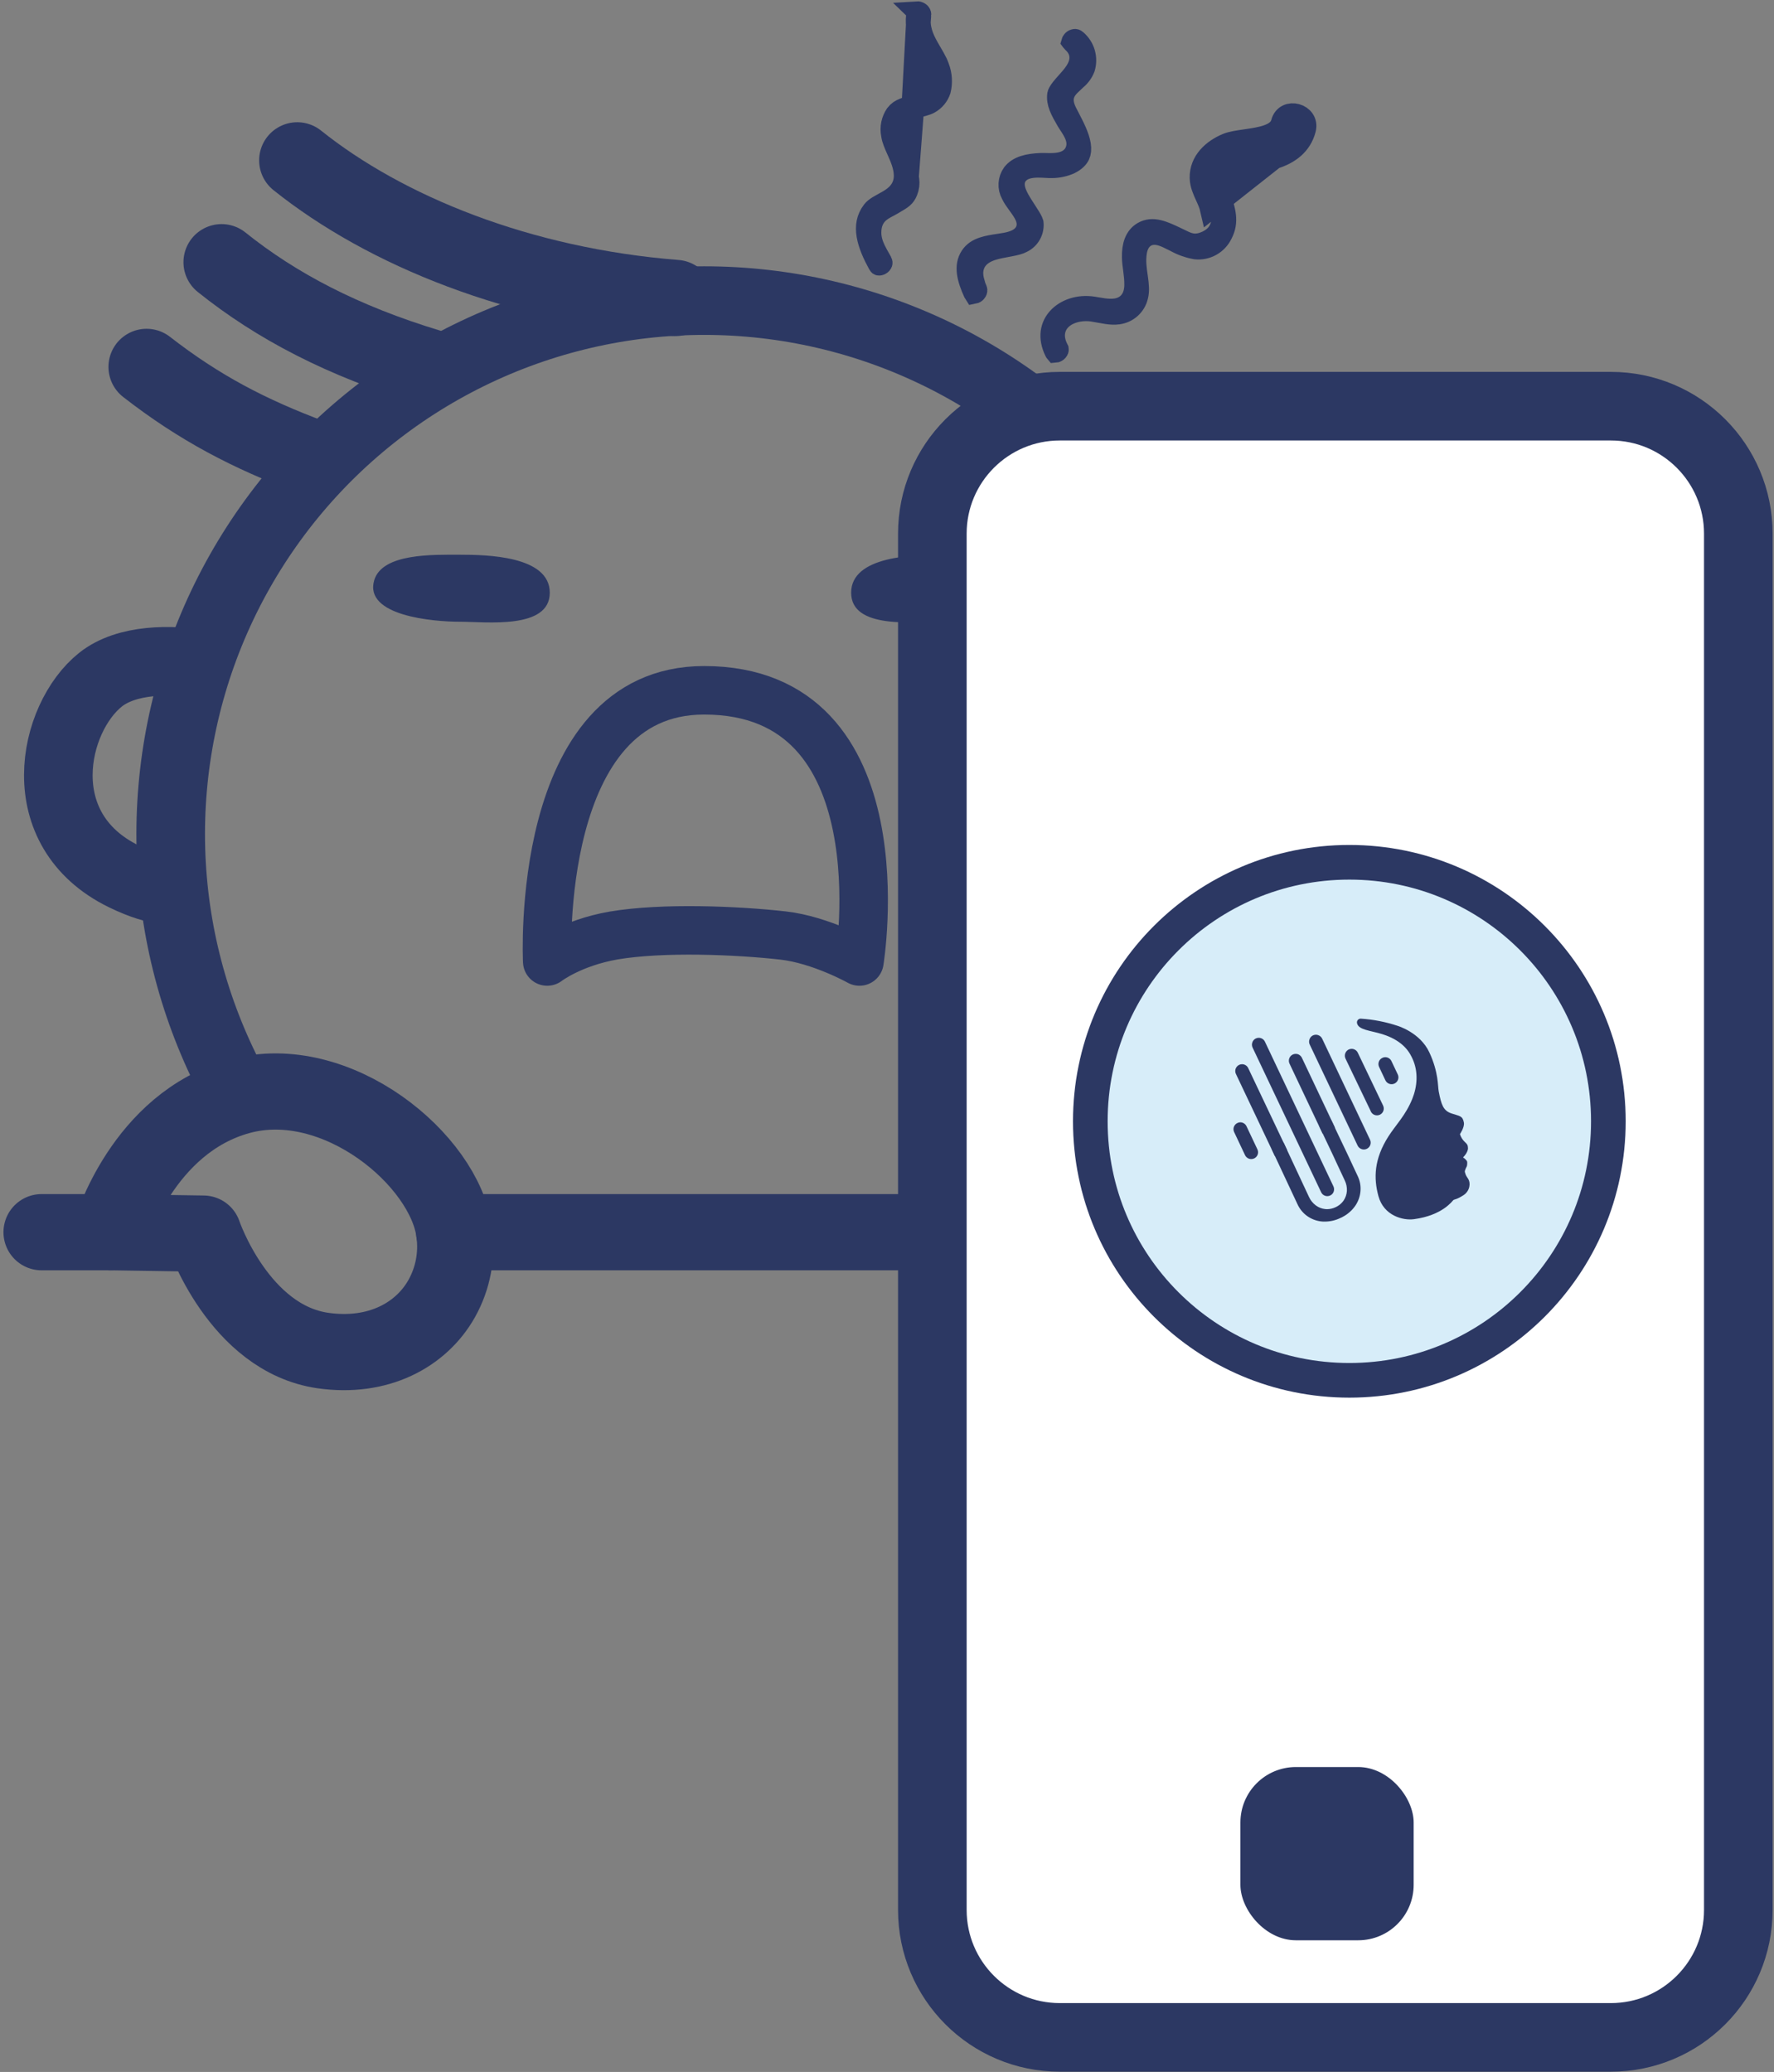 <svg width="256" height="299" viewBox="0 0 256 299" fill="none" xmlns="http://www.w3.org/2000/svg">
<rect x="0" y="0" width="256" height="299" fill="#808080" stroke="none"/>
<path d="M139.016 187.65C137.287 184.681 136.602 181.22 137.07 177.817C138.406 167.41 154.046 154.362 168.055 158.2L168.569 158.345C175.152 146.77 178.603 133.678 178.583 120.362H178.595C178.595 108.586 175.893 96.966 170.698 86.398C165.502 75.83 157.951 66.594 148.626 59.402C139.301 52.211 128.45 47.254 116.908 44.914C105.367 42.575 93.442 42.914 82.052 45.906C70.662 48.899 60.111 54.464 51.21 62.175C42.309 69.885 35.295 79.535 30.709 90.382C26.123 101.229 24.087 112.983 24.757 124.74C25.427 136.497 28.785 147.944 34.574 158.2C48.588 154.362 64.223 167.41 65.558 177.817C66.012 181.12 65.375 184.481 63.745 187.39" stroke="#2C3863" stroke-width="9.9" stroke-miterlimit="10"/>
<path d="M173.784 95.886C178.407 95.094 184.826 95.064 188.627 98.092C195.547 103.61 199.076 119.764 185.23 126.496C179.834 129.119 178.19 128.219 178.19 128.219" stroke="#2C3863" stroke-width="9.9" stroke-miterlimit="10"/>
<path d="M29.352 95.886C24.723 95.094 18.311 95.058 14.509 98.08C7.584 103.597 4.06 119.752 17.9 126.484C23.303 129.107 24.946 128.206 24.946 128.206" stroke="#2C3863" stroke-width="9.9" stroke-miterlimit="10"/>
<path d="M148.166 83.751C149.653 88.882 139.645 89.722 135.813 89.722C131.982 89.722 122.826 90.87 122.826 85.534C122.826 80.197 131.982 80.052 135.813 80.052C139.645 80.052 147.024 79.817 148.166 83.751Z" fill="#2C3863"/>
<path d="M53.997 83.751C52.51 88.882 62.518 89.722 66.35 89.722C70.181 89.722 79.337 90.87 79.337 85.534C79.337 80.197 70.181 80.052 66.35 80.052C62.518 80.052 55.139 79.817 53.997 83.751Z" fill="#2C3863"/>
<path d="M124.022 138.752C124.022 138.752 118.438 135.622 113.017 135.005C106.472 134.262 95.63 133.797 88.535 135.005C82.419 136.075 78.969 138.752 78.969 138.752C78.969 138.752 77.01 99.615 101.607 99.615C130.447 99.615 124.022 138.752 124.022 138.752Z" stroke="#2C3863" stroke-width="7" stroke-linecap="round" stroke-linejoin="round"/>
<path d="M196.743 177.817H186.651" stroke="#2C3863" stroke-width="11" stroke-linecap="round" stroke-linejoin="round"/>
<path d="M15.966 177.817H6" stroke="#2C3863" stroke-width="11" stroke-linecap="round" stroke-linejoin="round"/>
<path d="M137.07 177.817H65.546" stroke="#2C3863" stroke-width="11" stroke-linecap="round" stroke-linejoin="round"/>
<path d="M63.745 187.39C60.772 192.678 54.547 196.038 46.594 194.896C34.453 193.143 29.352 178.022 29.352 178.022L15.972 177.817C15.972 177.817 20.553 162.038 34.567 158.2C48.582 154.362 64.216 167.41 65.552 177.817C66.007 181.12 65.373 184.48 63.745 187.39V187.39Z" stroke="#2C3863" stroke-width="11" stroke-linecap="round" stroke-linejoin="round"/>
<path d="M186.651 177.817L173.264 178.022C173.264 178.022 168.164 193.131 156.022 194.896C148.202 196.02 142.05 192.792 139.016 187.643C137.287 184.675 136.602 181.214 137.07 177.811C138.406 167.404 154.046 154.356 168.055 158.194L168.569 158.339C182.166 162.424 186.651 177.817 186.651 177.817Z" stroke="#2C3863" stroke-width="11" stroke-linecap="round" stroke-linejoin="round"/>
<path d="M42.895 23.141C55.587 33.3 75.037 41.229 97.5 43" stroke="#2C3863" stroke-width="11" stroke-linecap="round" stroke-linejoin="round"/>
<path d="M31.975 37.839C39.831 44.142 49.454 49.211 62 53" stroke="#2C3863" stroke-width="11" stroke-linecap="round" stroke-linejoin="round"/>
<path d="M21.151 52.947C28.737 58.854 35.991 62.642 45 66" stroke="#2C3863" stroke-width="11" stroke-linecap="round" stroke-linejoin="round"/>
<path d="M232.46 58.616H152.934C142.778 58.616 134.544 66.85 134.544 77.006V275.624C134.544 285.781 142.778 294.014 152.934 294.014H232.46C242.617 294.014 250.85 285.781 250.85 275.624V77.006C250.85 66.85 242.617 58.616 232.46 58.616Z" fill="white" stroke="#2C3863" stroke-width="9.9" stroke-miterlimit="10"/>
<rect x="179" y="255" width="25" height="25" rx="8" fill="#2C3863"/>
<path d="M194.719 199.193C215.362 199.193 232.097 182.458 232.097 161.814C232.097 141.17 215.362 124.435 194.719 124.435C174.075 124.435 157.34 141.17 157.34 161.814C157.34 182.458 174.075 199.193 194.719 199.193Z" fill="#D7EDF9" stroke="#2C3863" stroke-width="5" stroke-miterlimit="10"/>
<path d="M209.453 160.676C208.251 160.273 207.99 159.395 207.619 157.515C207.464 156.737 207.619 154.8 206.271 151.883C204.923 148.966 201.633 148.021 201.633 148.021C199.932 147.459 198.166 147.117 196.378 147.001C196.298 146.997 196.219 147.01 196.145 147.041C196.072 147.071 196.006 147.118 195.953 147.177C195.9 147.236 195.86 147.306 195.837 147.383C195.815 147.459 195.809 147.539 195.821 147.618C195.995 148.65 197.771 148.697 199.522 149.253C202.712 150.266 203.513 152.093 203.846 152.816C204.707 154.709 204.516 156.811 203.801 158.579C202.854 160.936 201.43 162.32 200.365 163.984C198.267 167.262 198.212 170.028 198.916 172.61C199.693 175.459 202.477 176.145 204.028 175.94C208.166 175.393 209.576 173.309 209.734 173.182C209.891 173.055 210.213 173.114 211.186 172.48C212.159 171.846 212.229 170.676 211.875 170.134C211.521 169.593 211.523 169.593 211.388 169.129C211.329 168.923 211.678 168.292 211.678 168.292C211.678 168.292 211.808 167.772 211.678 167.535C211.529 167.333 211.343 167.161 211.129 167.03L211.398 166.717C211.666 166.405 211.871 165.922 211.837 165.665C211.803 165.407 211.886 165.239 211.377 164.79C211.05 164.481 210.81 164.091 210.68 163.66C210.68 163.66 211.369 162.666 211.248 161.998C211.059 160.994 210.654 161.081 209.453 160.676Z" fill="#2C3863"/>
<path d="M185.751 165.992C185.417 166.001 185.088 166.08 184.787 166.225C184.476 166.369 184.198 166.576 183.969 166.831L178.349 154.977C178.293 154.86 178.262 154.733 178.256 154.604C178.249 154.475 178.269 154.346 178.312 154.225C178.356 154.103 178.424 153.991 178.511 153.896C178.598 153.8 178.703 153.723 178.82 153.668C178.95 153.604 179.093 153.572 179.238 153.574C179.425 153.574 179.608 153.628 179.766 153.728C179.923 153.829 180.049 153.972 180.128 154.142L185.751 165.992Z" fill="#2C3863"/>
<path d="M192.462 171.96C192.397 172.143 192.279 172.303 192.122 172.42C191.966 172.536 191.779 172.603 191.584 172.612C191.389 172.622 191.197 172.573 191.03 172.472C190.863 172.371 190.73 172.223 190.648 172.047L180.76 151.183C180.704 151.066 180.671 150.938 180.664 150.808C180.657 150.678 180.677 150.548 180.721 150.426C180.762 150.302 180.828 150.187 180.915 150.09C181.002 149.992 181.108 149.913 181.226 149.858C181.356 149.795 181.5 149.763 181.644 149.765C181.834 149.764 182.019 149.817 182.179 149.919C182.338 150.021 182.465 150.166 182.544 150.339L192.422 171.202C192.533 171.44 192.547 171.712 192.462 171.96Z" fill="#2C3863"/>
<path d="M192.66 162.763C192.326 162.771 191.998 162.851 191.697 162.996C191.382 163.142 191.101 163.353 190.873 163.615L186.09 153.502C186.032 153.384 185.999 153.257 185.991 153.127C185.984 152.996 186.002 152.866 186.045 152.743C186.088 152.619 186.155 152.506 186.243 152.409C186.33 152.312 186.436 152.233 186.553 152.177C186.686 152.113 186.832 152.081 186.979 152.084C187.092 152.085 187.205 152.103 187.313 152.137C187.556 152.228 187.755 152.409 187.869 152.642L192.66 162.763Z" fill="#2C3863"/>
<path d="M197.238 165.786C196.999 165.899 196.726 165.913 196.478 165.825C196.229 165.736 196.026 165.553 195.913 165.315L189.003 150.738C188.946 150.621 188.913 150.493 188.908 150.363C188.902 150.233 188.924 150.103 188.971 149.981C189.012 149.857 189.077 149.743 189.164 149.645C189.25 149.547 189.356 149.468 189.474 149.413C189.606 149.353 189.748 149.322 189.893 149.32C190.006 149.32 190.119 149.341 190.226 149.381C190.349 149.422 190.464 149.488 190.561 149.575C190.659 149.661 190.738 149.767 190.794 149.884L197.703 164.471C197.759 164.588 197.792 164.714 197.798 164.844C197.805 164.973 197.787 165.103 197.743 165.225C197.7 165.347 197.633 165.46 197.546 165.556C197.46 165.652 197.355 165.731 197.238 165.786Z" fill="#2C3863"/>
<path d="M197.816 160.372L194.169 152.775C194.055 152.539 194.039 152.266 194.125 152.018C194.21 151.77 194.391 151.566 194.627 151.45C194.761 151.39 194.905 151.358 195.051 151.357C195.239 151.357 195.422 151.411 195.58 151.511C195.738 151.612 195.864 151.755 195.943 151.925L199.583 159.531C199.641 159.648 199.676 159.776 199.685 159.906C199.694 160.037 199.677 160.168 199.635 160.292C199.592 160.416 199.526 160.53 199.439 160.628C199.351 160.725 199.246 160.805 199.128 160.861C199.009 160.917 198.881 160.949 198.75 160.955C198.62 160.961 198.489 160.941 198.366 160.896C198.243 160.851 198.131 160.781 198.035 160.692C197.939 160.603 197.862 160.495 197.809 160.376L197.816 160.372Z" fill="#2C3863"/>
<path d="M199.922 155.899L199.014 153.974C198.901 153.736 198.887 153.464 198.974 153.216C199.017 153.094 199.085 152.981 199.173 152.885C199.261 152.79 199.368 152.713 199.487 152.66C199.616 152.594 199.76 152.559 199.905 152.559C200.092 152.561 200.275 152.615 200.432 152.715C200.589 152.816 200.715 152.959 200.795 153.127L201.706 155.049C201.818 155.285 201.832 155.557 201.745 155.804C201.657 156.051 201.475 156.253 201.239 156.365C201.002 156.478 200.731 156.492 200.484 156.405C200.237 156.317 200.035 156.135 199.922 155.899Z" fill="#2C3863"/>
<path d="M180.985 167.17C180.748 167.282 180.476 167.296 180.228 167.21C179.985 167.119 179.785 166.938 179.67 166.705L178.095 163.369C178.039 163.252 178.007 163.125 178.001 162.996C177.995 162.866 178.014 162.737 178.058 162.615C178.102 162.494 178.17 162.382 178.258 162.286C178.345 162.191 178.451 162.113 178.568 162.059C178.695 161.994 178.836 161.959 178.979 161.957C179.167 161.958 179.35 162.012 179.509 162.112C179.668 162.212 179.795 162.355 179.876 162.525L181.451 165.86C181.508 165.977 181.541 166.105 181.548 166.235C181.554 166.365 181.535 166.495 181.491 166.617C181.401 166.86 181.219 167.059 180.985 167.17Z" fill="#2C3863"/>
<path d="M196.312 172.022C196.405 171.223 196.267 170.413 195.913 169.69L195.911 169.685L195.259 168.295L194.555 166.782L192.148 161.726C192.047 161.577 191.903 161.46 191.736 161.39L191.728 161.387C191.604 161.331 191.47 161.302 191.335 161.302L191.333 161.302C191.193 161.3 191.056 161.33 190.93 161.39C190.695 161.501 190.514 161.7 190.426 161.943C190.337 162.186 190.347 162.454 190.455 162.689L192.383 166.754L192.774 167.603L192.774 167.604L194.062 170.357C194.287 170.826 194.391 171.343 194.366 171.862L194.365 171.868C194.332 172.358 194.171 172.832 193.899 173.241L193.895 173.247C193.853 173.307 193.808 173.366 193.762 173.422C193.484 173.761 193.131 174.032 192.73 174.213C192.345 174.394 191.926 174.49 191.501 174.495L191.495 174.495C191.411 174.494 191.328 174.489 191.245 174.48C190.751 174.432 190.28 174.25 189.883 173.954C189.463 173.643 189.128 173.232 188.909 172.758L185.655 165.796L185.326 165.088C185.307 165.06 185.293 165.032 185.283 165.006C185.185 164.829 185.031 164.691 184.846 164.612L184.839 164.609C184.716 164.554 184.583 164.525 184.448 164.524C184.291 164.525 184.137 164.565 183.998 164.638C183.859 164.712 183.74 164.818 183.651 164.948C183.562 165.078 183.505 165.228 183.486 165.384C183.467 165.54 183.486 165.699 183.541 165.847L183.589 165.974L183.587 165.979L183.889 166.633L183.89 166.635L187.222 173.751C187.55 174.487 188.079 175.115 188.747 175.565C189.402 176 190.162 176.249 190.947 176.287H191.215C191.987 176.278 192.748 176.099 193.442 175.761L193.452 175.756C194.241 175.406 194.929 174.862 195.452 174.175C195.928 173.549 196.225 172.806 196.312 172.024L196.312 172.022Z" fill="#2C3863"/>
<path d="M152.648 50.26L152.726 50.417C152.727 50.425 152.728 50.432 152.728 50.438C152.729 50.464 152.725 50.492 152.713 50.525C152.684 50.602 152.605 50.706 152.476 50.781C152.384 50.835 152.318 50.844 152.289 50.846C152.277 50.832 152.258 50.805 152.236 50.76L152.235 50.758C151.2 48.669 151.631 46.981 152.655 45.859C153.738 44.671 155.643 43.957 157.779 44.299C157.904 44.319 158.049 44.344 158.204 44.371C158.54 44.429 158.926 44.496 159.271 44.541C159.795 44.608 160.429 44.657 161.051 44.559C161.697 44.457 162.429 44.177 162.982 43.51C163.523 42.857 163.729 42.031 163.747 41.169L163.747 41.166C163.761 40.383 163.667 39.627 163.583 38.978C163.576 38.929 163.57 38.88 163.564 38.833C163.482 38.214 163.414 37.693 163.402 37.175L163.402 37.168C163.353 35.414 163.822 34.12 164.917 33.488C165.634 33.076 166.344 33.036 167.178 33.233C167.997 33.427 168.816 33.817 169.786 34.279C169.891 34.329 169.999 34.38 170.108 34.432L170.11 34.433C170.196 34.474 170.313 34.531 170.435 34.59C170.6 34.67 170.773 34.754 170.888 34.807C171.145 34.925 171.46 35.056 171.819 35.133C172.642 35.311 173.389 35.144 174.178 34.773C175.244 34.277 175.926 33.472 176.196 32.454C176.439 31.538 176.308 30.599 176.135 29.837L176.135 29.837C175.951 29.03 175.598 28.26 175.324 27.663C175.272 27.551 175.224 27.446 175.18 27.347C174.865 26.643 174.692 26.14 174.679 25.646L174.679 25.644C174.638 24.13 175.803 22.858 177.622 22.103C177.944 21.969 178.477 21.858 179.272 21.737C179.465 21.707 179.672 21.678 179.889 21.646C180.487 21.561 181.157 21.464 181.784 21.34C182.642 21.169 183.595 20.917 184.411 20.462C185.256 19.99 186.054 19.238 186.356 18.071L186.357 18.069C186.38 17.978 186.407 17.944 186.411 17.938C186.415 17.933 186.418 17.931 186.426 17.927C186.452 17.914 186.547 17.889 186.689 17.928C186.831 17.967 186.912 18.041 186.941 18.083C186.952 18.099 186.957 18.113 186.96 18.13C186.963 18.146 186.969 18.195 186.945 18.287C186.534 19.876 185.342 20.87 183.448 21.461L183.446 21.462C182.944 21.619 182.271 21.716 181.399 21.838L181.351 21.844C180.554 21.955 179.604 22.087 178.758 22.335C177.917 22.582 176.899 23.02 176.245 23.941C175.531 24.947 175.491 26.169 175.88 27.432L175.881 27.436C175.946 27.645 176.01 27.848 176.072 28.045C176.833 30.459 177.313 31.982 176.377 33.771L176.367 33.79L176.358 33.809C176.014 34.515 175.46 35.097 174.773 35.475C174.097 35.848 173.324 36.006 172.556 35.929C171.528 35.752 170.536 35.402 169.623 34.895L169.582 34.873L169.539 34.852C169.459 34.814 169.331 34.751 169.186 34.678C168.947 34.56 168.661 34.417 168.461 34.326C168.078 34.15 167.569 33.941 167.03 33.864C166.464 33.783 165.7 33.828 165.035 34.374C164.409 34.888 164.135 35.633 164.014 36.34C163.8 37.59 163.979 38.83 164.12 39.808C164.132 39.892 164.144 39.973 164.155 40.052C164.311 41.156 164.389 41.977 164.19 42.755L164.187 42.767L164.184 42.779C164.027 43.437 163.674 44.032 163.17 44.485C162.667 44.938 162.038 45.227 161.366 45.313L161.356 45.315L161.346 45.316C160.849 45.387 160.324 45.358 159.709 45.268C159.401 45.223 159.088 45.166 158.746 45.102L158.68 45.09C158.364 45.031 158.023 44.967 157.678 44.914L157.674 44.913C156.442 44.726 154.857 44.904 153.686 45.687C153.067 46.1 152.5 46.73 152.275 47.611C152.049 48.491 152.22 49.398 152.648 50.26ZM183.895 22.893C186.082 22.21 187.811 20.929 188.397 18.663C188.983 16.396 185.484 15.435 184.904 17.696C184.443 19.476 181.925 19.838 179.714 20.156C178.675 20.305 177.704 20.445 177.047 20.718C174.993 21.57 173.113 23.25 173.18 25.685C173.204 26.636 173.591 27.481 173.977 28.327C174.252 28.928 174.527 29.529 174.672 30.169L183.895 22.893Z" fill="#2C3863" stroke="#2C3863" stroke-width="3"/>
<path d="M147.533 34.992L147.5 35.008L147.467 35.026C147.12 35.217 146.562 35.362 145.724 35.521C145.596 35.545 145.46 35.57 145.319 35.596C144.646 35.719 143.847 35.865 143.159 36.09C142.339 36.357 141.265 36.858 140.716 37.972C140.298 38.82 140.313 39.752 140.584 40.701L140.509 40.775L140.937 41.721C140.974 41.802 140.981 41.858 140.982 41.893C140.983 41.93 140.976 41.969 140.959 42.012C140.92 42.108 140.83 42.219 140.703 42.293C140.643 42.328 140.598 42.343 140.568 42.349C140.559 42.335 140.548 42.315 140.536 42.289C139.551 40.147 139.138 38.362 140.054 36.983L140.054 36.983C140.479 36.344 141.058 35.969 141.838 35.708C142.537 35.473 143.288 35.359 144.181 35.223C144.37 35.194 144.566 35.164 144.768 35.133L144.769 35.132C145.854 34.961 146.92 34.659 147.586 33.942C147.973 33.526 148.184 33.014 148.208 32.469C148.23 31.969 148.092 31.53 147.95 31.202C147.701 30.627 147.271 30.037 146.944 29.589C146.921 29.557 146.898 29.526 146.876 29.495C146.49 28.964 146.18 28.526 145.978 28.104L145.96 28.064L145.939 28.026C145.681 27.559 145.562 27.028 145.595 26.495C145.627 25.97 145.806 25.464 146.112 25.035C146.92 23.997 148.342 23.654 150.245 23.576L150.247 23.576C150.408 23.57 150.589 23.574 150.836 23.58C150.942 23.583 151.061 23.586 151.196 23.588C151.592 23.596 152.089 23.596 152.578 23.535C153.052 23.476 153.663 23.343 154.207 22.985C154.812 22.586 155.251 21.96 155.367 21.142C155.447 20.619 155.347 20.141 155.229 19.783C155.108 19.413 154.935 19.072 154.774 18.791C154.612 18.506 154.436 18.237 154.294 18.023C154.279 18.001 154.265 17.98 154.251 17.959C154.119 17.759 154.033 17.63 153.973 17.526L153.973 17.526L153.97 17.52C153.045 15.935 152.448 14.832 152.623 13.63C152.643 13.503 152.759 13.224 153.156 12.724C153.339 12.493 153.548 12.254 153.784 11.99C153.82 11.949 153.857 11.908 153.894 11.866C154.092 11.644 154.308 11.404 154.508 11.165C154.95 10.639 155.528 9.891 155.74 9.021C155.856 8.543 155.87 8.005 155.685 7.453C155.503 6.909 155.165 6.46 154.75 6.094C154.714 6.061 154.692 6.036 154.681 6.021C154.678 6.016 154.675 6.012 154.673 6.009C154.68 5.984 154.705 5.918 154.786 5.837C154.891 5.733 155.011 5.684 155.092 5.676C155.127 5.672 155.156 5.675 155.183 5.684C155.209 5.692 155.258 5.713 155.326 5.773L155.335 5.781L155.345 5.789C155.918 6.279 156.335 6.927 156.543 7.652C156.747 8.364 156.741 9.12 156.526 9.828C156.282 10.459 155.882 11.018 155.365 11.454L155.323 11.489L155.284 11.527C155.147 11.66 155.017 11.782 154.886 11.903L154.863 11.925C154.744 12.036 154.616 12.155 154.498 12.271C154.259 12.505 153.943 12.837 153.724 13.269C153.179 14.345 153.512 15.39 153.988 16.311C154.076 16.482 154.164 16.651 154.251 16.819C155.007 18.276 155.716 19.642 155.918 20.893C156.022 21.539 155.964 22.026 155.779 22.413C155.601 22.784 155.228 23.228 154.387 23.651C153.563 24.012 152.674 24.198 151.774 24.198L151.739 24.198L151.703 24.199C151.574 24.206 151.36 24.196 150.989 24.175L150.963 24.174C150.634 24.155 150.223 24.133 149.812 24.134C149.397 24.136 148.907 24.162 148.438 24.27C147.99 24.373 147.367 24.595 146.901 25.138L146.898 25.141C146.085 26.094 146.418 27.26 146.615 27.791C146.854 28.434 147.259 29.108 147.62 29.678C147.777 29.926 147.925 30.153 148.065 30.368C148.285 30.705 148.486 31.014 148.676 31.331C148.822 31.575 148.931 31.776 149.006 31.94C149.069 32.079 149.088 32.149 149.092 32.163C149.155 32.733 149.042 33.308 148.768 33.811C148.489 34.324 148.058 34.736 147.533 34.992Z" fill="#2C3863" stroke="#2C3863" stroke-width="3"/>
<path d="M130.93 27.648L130.931 27.645C131.408 26.476 131.165 25.438 130.601 24.013C130.53 23.834 130.45 23.643 130.366 23.442C129.846 22.195 129.16 20.549 129.295 18.774C129.359 17.934 129.654 17.212 130.195 16.648C130.701 16.12 131.318 15.844 131.815 15.672C132.155 15.553 132.558 15.449 132.886 15.364C133.003 15.333 133.111 15.305 133.203 15.28C133.619 15.166 133.911 15.062 134.135 14.933L134.144 14.928L134.153 14.923C134.894 14.51 135.452 13.833 135.716 13.028C135.979 11.934 135.909 10.785 135.514 9.731L135.503 9.702L135.494 9.672C135.359 9.261 135.139 8.818 134.846 8.298C134.747 8.123 134.62 7.906 134.484 7.674C134.281 7.329 134.061 6.952 133.889 6.637C133.256 5.479 132.571 3.953 132.879 2.196L130.93 27.648ZM130.93 27.648C130.606 28.445 130.195 28.687 129.129 29.316C129.014 29.384 128.892 29.456 128.761 29.533C128.581 29.64 128.421 29.724 128.232 29.823C128.144 29.869 128.049 29.919 127.943 29.976C127.65 30.132 127.279 30.342 126.936 30.631C126.573 30.936 126.239 31.331 126.007 31.859C125.78 32.374 125.684 32.938 125.683 33.543C125.672 34.487 125.98 35.337 126.296 36.007C126.512 36.466 126.792 36.955 127.019 37.35C127.035 37.379 127.051 37.407 127.067 37.435V37.439L127.248 37.774C127.291 37.853 127.297 37.9 127.299 37.917C127.3 37.935 127.298 37.952 127.29 37.975C127.27 38.03 127.206 38.124 127.08 38.197C126.953 38.272 126.862 38.268 126.842 38.264C126.838 38.263 126.838 38.263 126.834 38.261C126.831 38.258 126.797 38.233 126.751 38.15C125.985 36.754 125.336 35.329 125.106 33.972C124.885 32.665 125.062 31.492 125.877 30.43L125.877 30.43L125.884 30.422C126.056 30.194 126.317 29.976 126.716 29.73C126.914 29.608 127.126 29.49 127.365 29.36C127.399 29.341 127.434 29.323 127.469 29.303C127.672 29.193 127.898 29.07 128.114 28.944C128.613 28.652 129.225 28.25 129.699 27.654C130.212 27.008 130.508 26.209 130.484 25.249L130.483 25.242C130.446 23.979 129.927 22.796 129.53 21.902C129.508 21.853 129.486 21.804 129.464 21.756C129.051 20.828 128.75 20.152 128.656 19.5L128.65 19.462L128.643 19.425C128.543 18.918 128.545 18.396 128.649 17.889C128.751 17.393 128.949 16.921 129.232 16.501C129.572 16.052 129.932 15.832 130.437 15.63C130.649 15.544 130.854 15.474 131.104 15.389C131.205 15.354 131.313 15.317 131.431 15.276C131.817 15.142 132.263 14.976 132.733 14.743L132.734 14.742C133.814 14.205 134.603 13.432 134.939 12.389C135.26 11.395 135.078 10.421 134.813 9.649C134.546 8.874 134.131 8.121 133.773 7.498C133.694 7.36 133.619 7.23 133.547 7.106C133.264 6.618 133.035 6.224 132.87 5.859L132.863 5.843L132.855 5.828C132.248 4.57 132.064 3.15 132.33 1.779L132.332 1.767M130.93 27.648L132.332 1.767M132.332 1.767L132.335 1.754M132.332 1.767L132.335 1.754M132.335 1.754C132.34 1.724 132.346 1.701 132.351 1.684M132.335 1.754L132.351 1.684M132.351 1.684C132.382 1.682 132.434 1.684 132.507 1.704C132.652 1.744 132.768 1.829 132.828 1.911C132.855 1.948 132.871 1.983 132.879 2.017C132.888 2.051 132.895 2.107 132.879 2.195L132.351 1.684Z" fill="#2C3863" stroke="#2C3863" stroke-width="3"/>
</svg>
